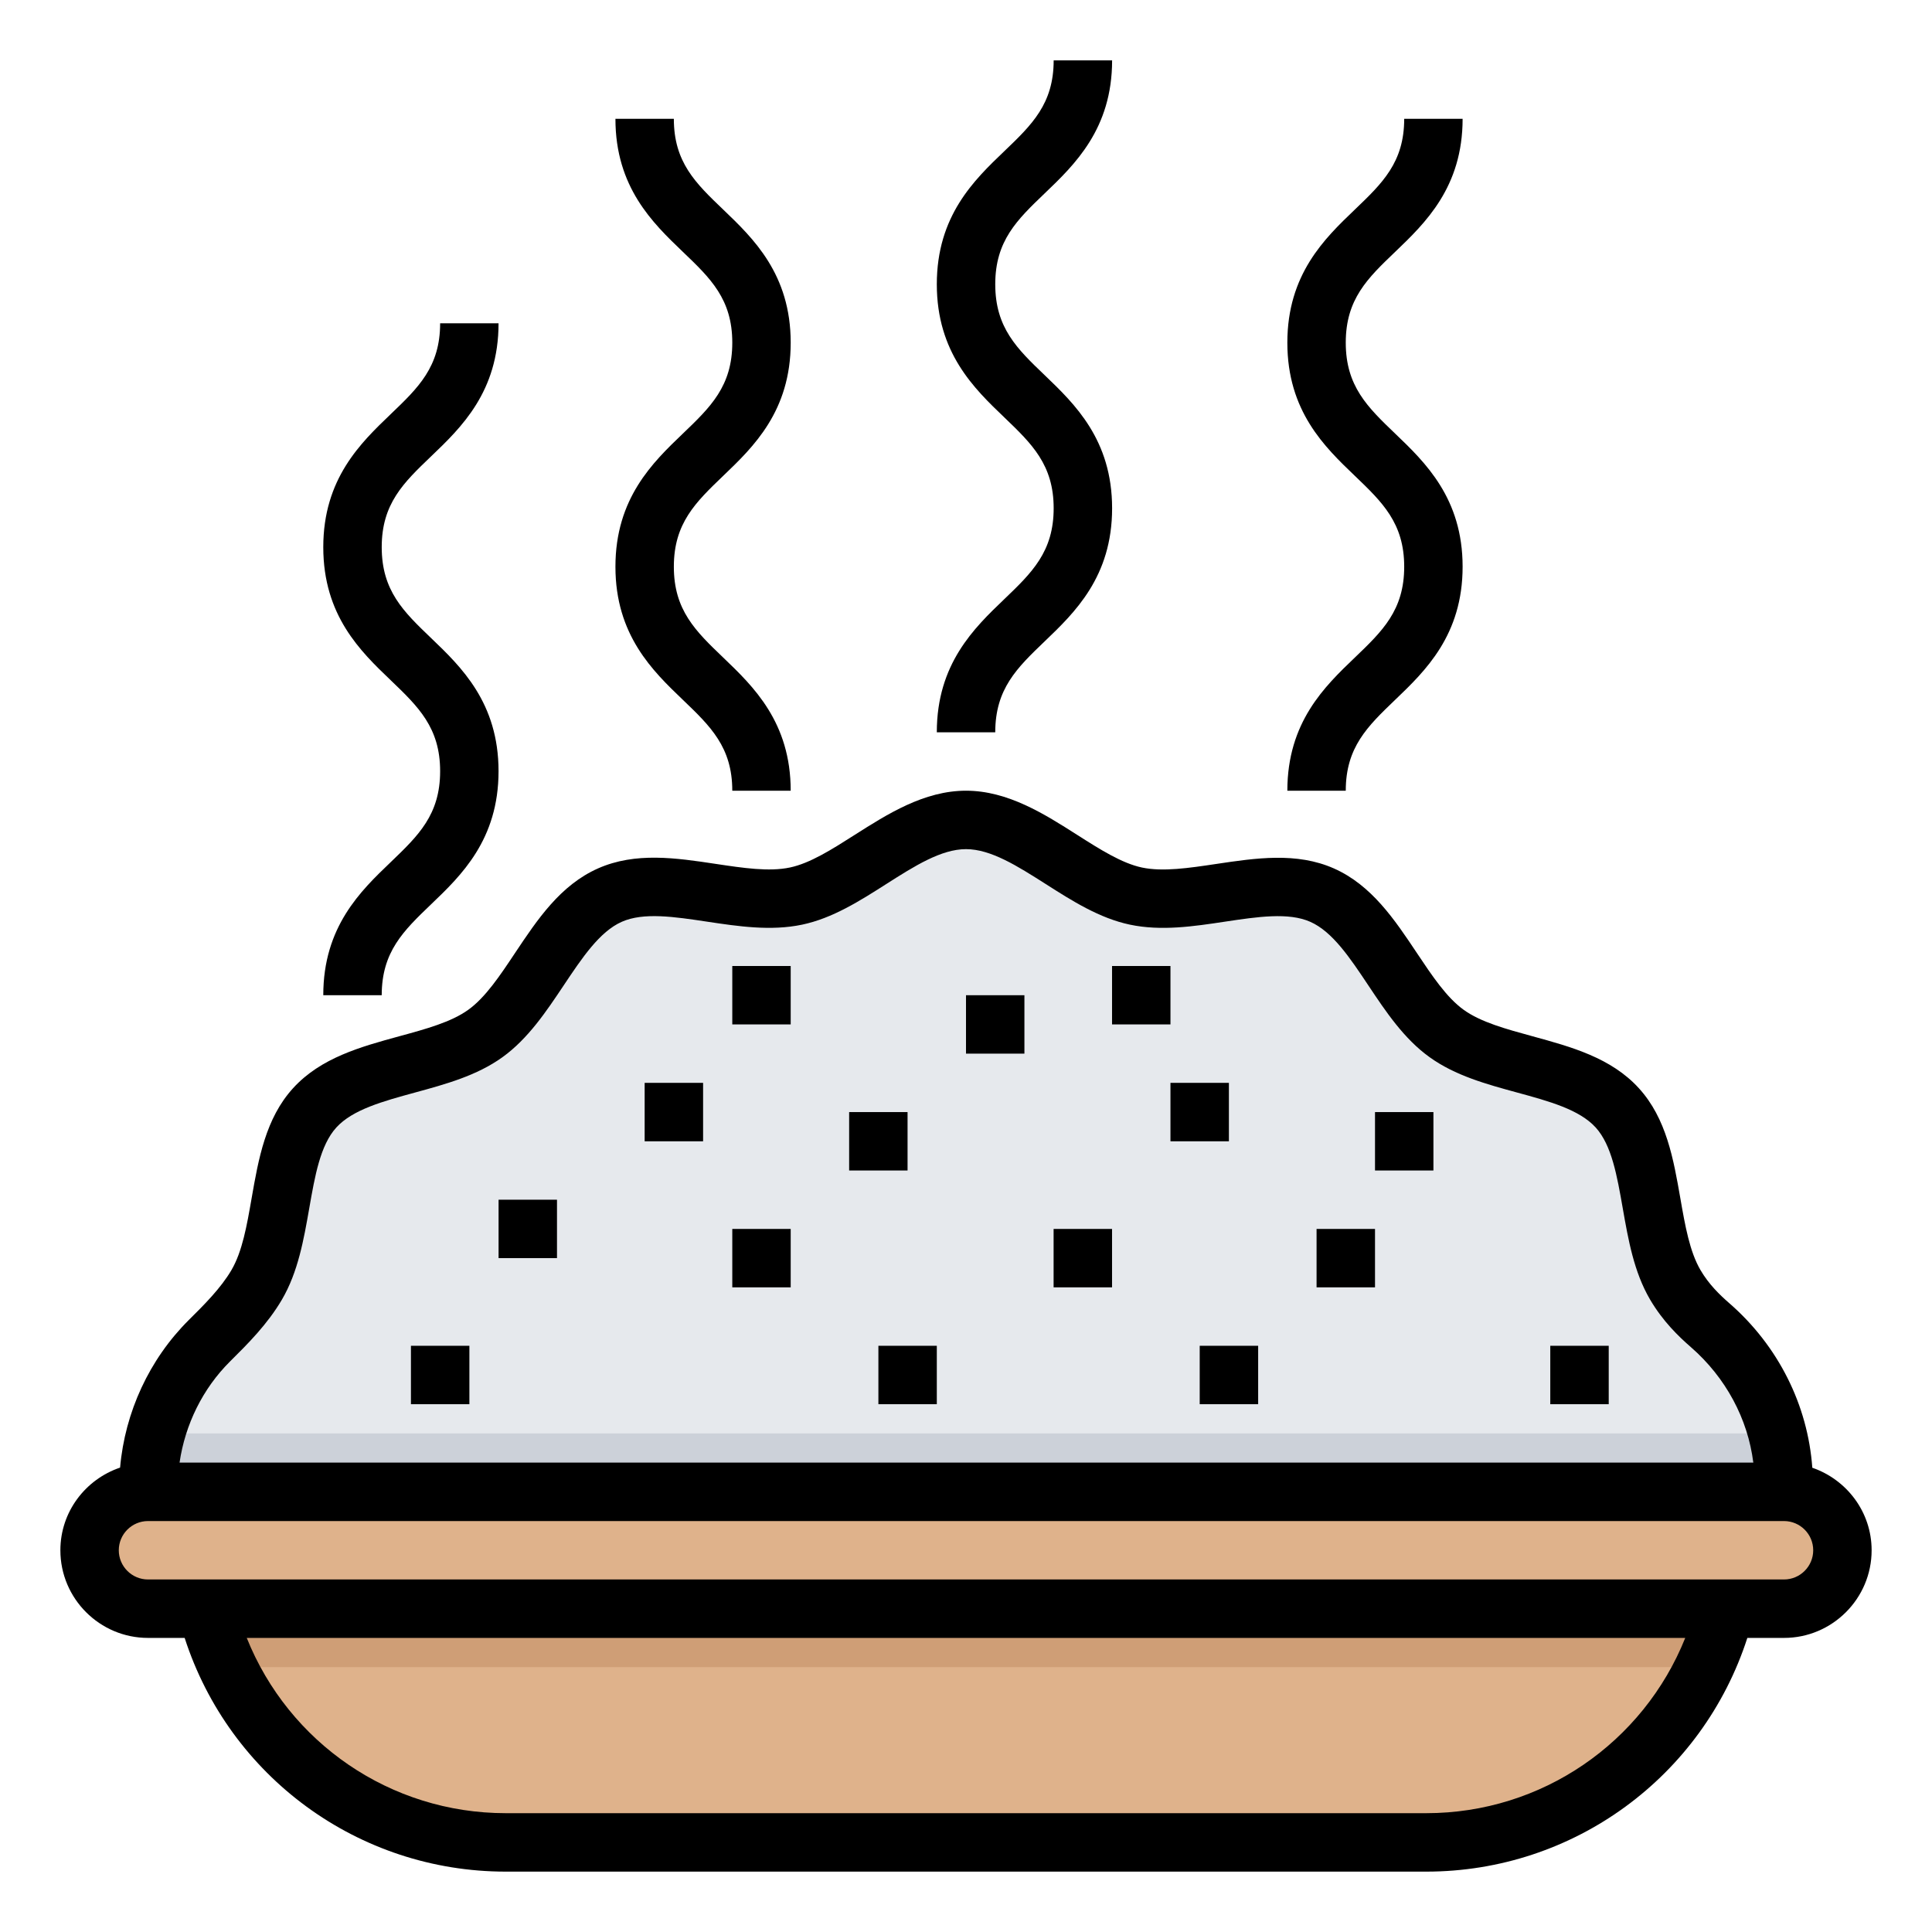 <svg width="64" height="64" viewBox="0 0 64 64" fill="none" xmlns="http://www.w3.org/2000/svg">
<path d="M57.162 53.29C56.025 57.841 51.937 61.032 47.247 61.032H16.755C12.066 61.032 7.977 57.841 6.84 53.29H57.162Z" fill="#DFB28B"/>
<path d="M4.904 49.419H59.098C60.167 49.419 61.033 50.286 61.033 51.355C61.033 52.424 60.167 53.29 59.098 53.29H4.904C3.835 53.29 2.969 52.424 2.969 51.355C2.969 50.286 3.835 49.419 4.904 49.419Z" fill="#DFB28B"/>
<path d="M4.914 49.419V49.293C4.914 47.462 5.641 45.703 6.94 44.413C7.523 43.834 8.102 43.251 8.506 42.56C9.503 40.857 9.119 38.136 10.427 36.699C11.748 35.248 14.497 35.377 16.081 34.236C17.666 33.094 18.411 30.445 20.206 29.651C21.984 28.865 24.442 30.09 26.374 29.682C28.263 29.285 30.013 27.161 32.001 27.161C33.989 27.161 35.739 29.285 37.63 29.683C39.56 30.091 42.019 28.866 43.797 29.652C45.592 30.447 46.337 33.095 47.922 34.236C49.508 35.379 52.255 35.249 53.576 36.7C54.884 38.138 54.499 40.858 55.497 42.561C55.822 43.117 56.224 43.526 56.65 43.898C58.181 45.231 59.098 47.134 59.098 49.165V49.419H4.914Z" fill="#E6E9ED"/>
<path d="M7.545 55.226H56.457C56.75 54.613 56.993 53.97 57.162 53.29H6.84C7.009 53.97 7.252 54.613 7.545 55.226Z" fill="#CF9E76"/>
<path d="M59.098 49.165C59.098 48.59 59.017 48.029 58.877 47.484H5.162C5.003 48.069 4.913 48.676 4.913 49.293V49.419H59.098V49.165Z" fill="#CCD1D9"/>
<path d="M60.035 48.621C59.886 46.547 58.91 44.583 57.283 43.168C56.969 42.894 56.61 42.549 56.331 42.073C55.972 41.459 55.822 40.603 55.664 39.697C55.437 38.396 55.202 37.05 54.291 36.05C53.371 35.038 52.046 34.678 50.764 34.327C49.884 34.086 49.053 33.86 48.487 33.452C47.921 33.045 47.443 32.328 46.936 31.569C46.199 30.464 45.437 29.322 44.187 28.768C42.95 28.221 41.6 28.424 40.293 28.619C39.383 28.755 38.525 28.884 37.828 28.738C37.162 28.596 36.442 28.14 35.681 27.655C34.606 26.97 33.388 26.193 32 26.193C30.611 26.193 29.394 26.97 28.317 27.654C27.557 28.138 26.838 28.595 26.172 28.736C25.477 28.884 24.619 28.754 23.706 28.617C22.402 28.42 21.051 28.218 19.813 28.766C18.562 29.319 17.8 30.462 17.063 31.567C16.558 32.326 16.079 33.043 15.513 33.45C14.947 33.858 14.116 34.085 13.235 34.325C11.954 34.675 10.629 35.037 9.708 36.048C8.797 37.048 8.562 38.394 8.335 39.695C8.177 40.602 8.027 41.458 7.668 42.071C7.316 42.673 6.753 43.233 6.254 43.727C4.946 45.028 4.139 46.78 3.978 48.616C2.832 49.005 2 50.079 2 51.355C2 52.955 3.303 54.258 4.903 54.258H6.117C7.601 58.851 11.868 62 16.754 62H47.246C52.132 62 56.399 58.851 57.883 54.258H59.097C60.697 54.258 62 52.955 62 51.355C62 50.084 61.173 49.013 60.035 48.621ZM7.62 45.1C8.202 44.523 8.86 43.869 9.34 43.05C9.875 42.135 10.062 41.064 10.244 40.028C10.432 38.952 10.609 37.935 11.141 37.35C11.683 36.755 12.686 36.482 13.746 36.192C14.754 35.917 15.796 35.633 16.646 35.02C17.495 34.408 18.095 33.508 18.674 32.641C19.285 31.726 19.862 30.862 20.596 30.536C21.321 30.214 22.341 30.369 23.421 30.531C24.46 30.687 25.535 30.848 26.573 30.63C27.582 30.417 28.485 29.842 29.357 29.286C30.292 28.691 31.175 28.129 32 28.129C32.825 28.129 33.708 28.691 34.643 29.286C35.515 29.842 36.419 30.417 37.429 30.63C38.465 30.849 39.541 30.688 40.58 30.531C41.66 30.369 42.681 30.216 43.404 30.536C44.14 30.861 44.716 31.725 45.327 32.641C45.906 33.51 46.505 34.408 47.355 35.019C48.205 35.632 49.246 35.916 50.254 36.191C51.315 36.48 52.317 36.754 52.859 37.349C53.391 37.934 53.567 38.951 53.756 40.027C53.938 41.063 54.124 42.133 54.66 43.048C55.084 43.77 55.605 44.271 56.012 44.625C57.17 45.634 57.899 47 58.081 48.451H5.948C6.132 47.191 6.714 46 7.62 45.1ZM47.246 60.064H16.754C12.929 60.064 9.565 57.729 8.174 54.258H55.826C54.435 57.729 51.071 60.064 47.246 60.064ZM59.097 52.322H4.903C4.369 52.322 3.935 51.888 3.935 51.355C3.935 50.821 4.369 50.387 4.903 50.387H59.097C59.631 50.387 60.065 50.821 60.065 51.355C60.065 51.888 59.631 52.322 59.097 52.322Z" fill="black"/>
<path d="M15.549 44.581H13.613V46.516H15.549V44.581Z" fill="black"/>
<path d="M18.451 39.742H16.516V41.677H18.451V39.742Z" fill="black"/>
<path d="M23.291 35.871H21.355V37.807H23.291V35.871Z" fill="black"/>
<path d="M26.193 40.71H24.258V42.645H26.193V40.71Z" fill="black"/>
<path d="M31.033 44.581H29.098V46.516H31.033V44.581Z" fill="black"/>
<path d="M33.935 32.968H32V34.903H33.935V32.968Z" fill="black"/>
<path d="M30.064 36.839H28.129V38.774H30.064V36.839Z" fill="black"/>
<path d="M36.838 40.71H34.902V42.645H36.838V40.71Z" fill="black"/>
<path d="M40.709 35.871H38.773V37.807H40.709V35.871Z" fill="black"/>
<path d="M26.193 32H24.258V33.935H26.193V32Z" fill="black"/>
<path d="M41.678 44.581H39.742V46.516H41.678V44.581Z" fill="black"/>
<path d="M45.549 40.71H43.613V42.645H45.549V40.71Z" fill="black"/>
<path d="M53.291 44.581H51.355V46.516H53.291V44.581Z" fill="black"/>
<path d="M47.484 36.839H45.549V38.774H47.484V36.839Z" fill="black"/>
<path d="M38.773 32H36.838V33.935H38.773V32Z" fill="black"/>
<path d="M33.267 19.849C32.271 20.803 31.033 21.99 31.033 24.258H32.969C32.969 22.816 33.692 22.123 34.605 21.247C35.602 20.292 36.84 19.105 36.84 16.837C36.84 14.57 35.602 13.383 34.606 12.428C33.692 11.552 32.969 10.859 32.969 9.416C32.969 7.975 33.691 7.283 34.605 6.407C35.601 5.454 36.84 4.267 36.84 2H34.904C34.904 3.441 34.182 4.133 33.268 5.009C32.272 5.962 31.033 7.148 31.033 9.416C31.033 11.684 32.271 12.872 33.268 13.826C34.181 14.702 34.904 15.395 34.904 16.837C34.904 18.279 34.181 18.972 33.267 19.849Z" fill="black"/>
<path d="M22.62 14.364C21.625 15.317 20.387 16.505 20.387 18.773C20.387 21.041 21.625 22.229 22.621 23.183C23.535 24.059 24.258 24.752 24.258 26.194H26.193C26.193 23.925 24.955 22.739 23.96 21.785C23.045 20.908 22.322 20.215 22.322 18.773C22.322 17.331 23.045 16.638 23.959 15.761C24.955 14.807 26.193 13.62 26.193 11.351C26.193 9.084 24.954 7.897 23.959 6.944C23.044 6.068 22.322 5.377 22.322 3.936H20.387C20.387 6.203 21.625 7.389 22.621 8.343C23.536 9.218 24.258 9.91 24.258 11.351C24.258 12.794 23.535 13.487 22.62 14.364Z" fill="black"/>
<path d="M12.943 28.559C11.947 29.513 10.709 30.699 10.709 32.968H12.645C12.645 31.526 13.367 30.833 14.281 29.956C15.278 29.002 16.515 27.815 16.515 25.547C16.515 23.28 15.278 22.092 14.282 21.138C13.367 20.261 12.645 19.568 12.645 18.125C12.645 16.685 13.366 15.993 14.281 15.117C15.277 14.164 16.515 12.977 16.515 10.71H14.58C14.58 12.151 13.858 12.843 12.944 13.718C11.948 14.672 10.709 15.858 10.709 18.125C10.709 20.394 11.947 21.581 12.944 22.535C13.857 23.411 14.58 24.104 14.58 25.547C14.58 26.989 13.857 27.682 12.943 28.559Z" fill="black"/>
<path d="M44.878 21.785C43.882 22.739 42.645 23.925 42.645 26.194H44.58C44.58 24.752 45.303 24.059 46.217 23.182C47.213 22.228 48.451 21.04 48.451 18.773C48.451 16.506 47.213 15.318 46.217 14.364C45.303 13.487 44.58 12.794 44.58 11.351C44.58 9.91 45.302 9.218 46.217 8.343C47.212 7.389 48.451 6.203 48.451 3.936H46.516C46.516 5.377 45.794 6.068 44.879 6.944C43.883 7.897 42.645 9.084 42.645 11.351C42.645 13.62 43.882 14.807 44.879 15.761C45.793 16.637 46.516 17.33 46.516 18.773C46.516 20.215 45.793 20.908 44.878 21.785Z" fill="black"/>
</svg>
